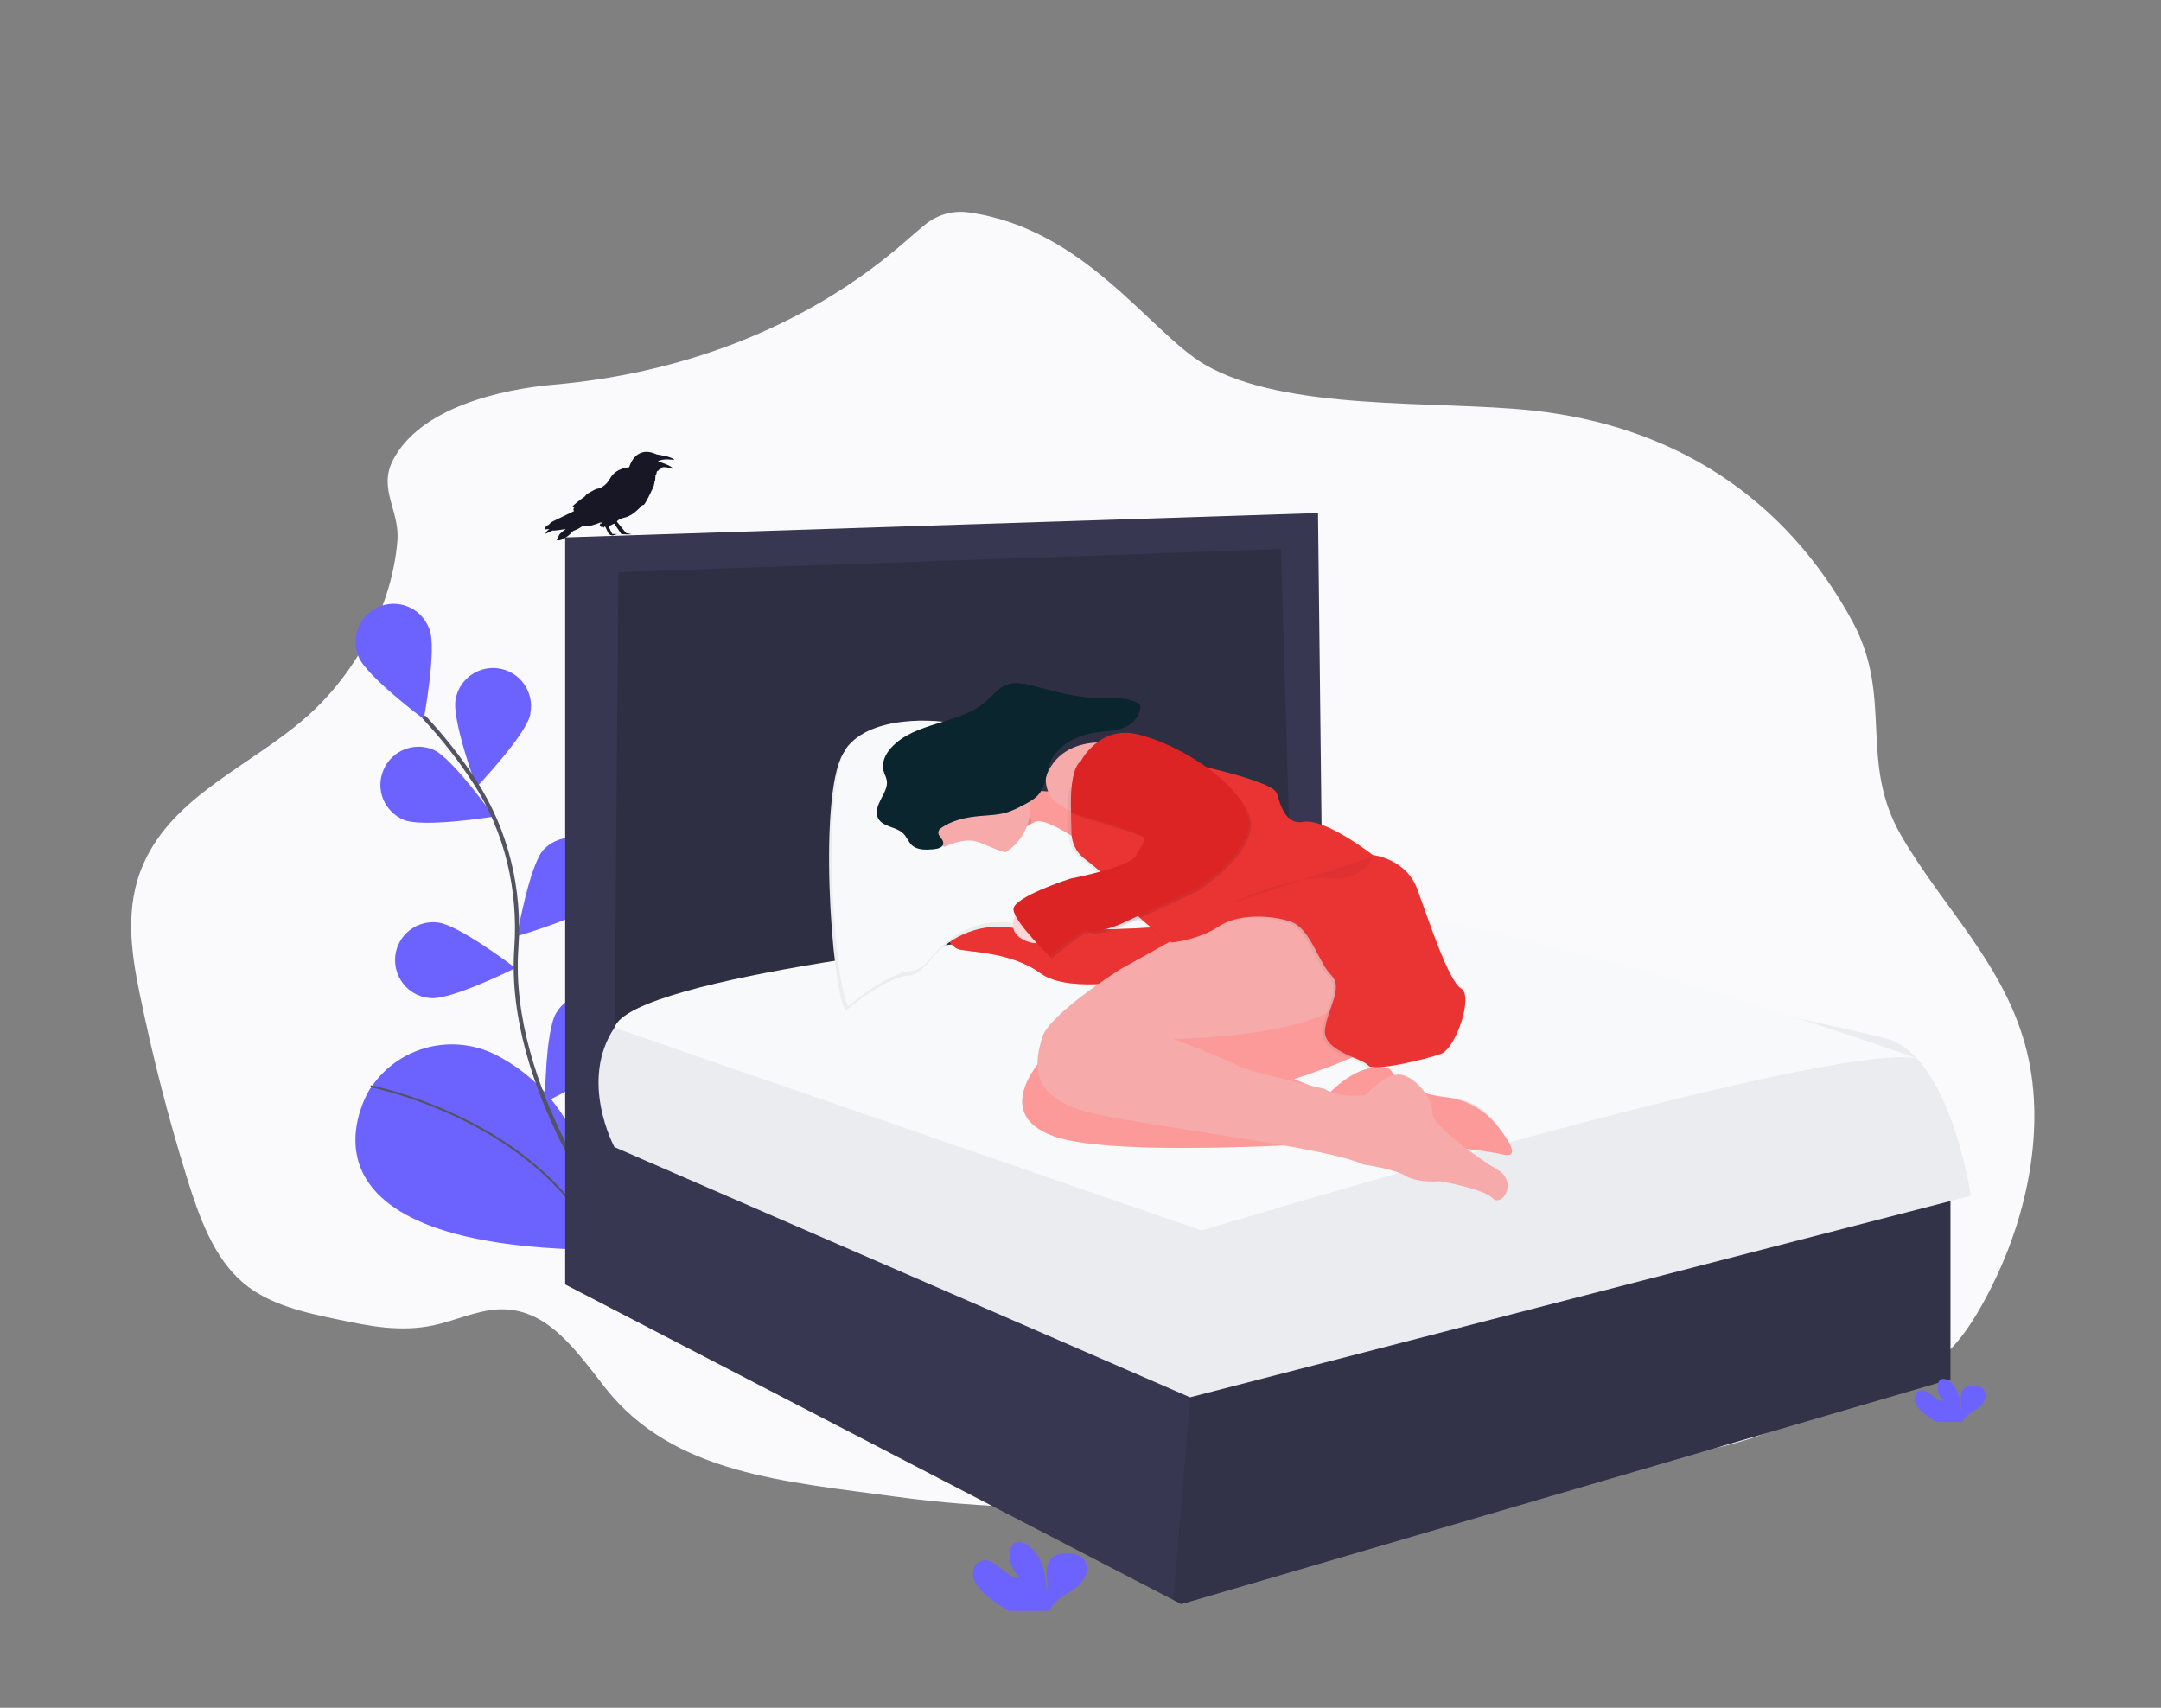 <?xml version="1.0" encoding="utf-8"?>
<!-- Generator: Adobe Illustrator 21.1.0, SVG Export Plug-In . SVG Version: 6.00 Build 0)  -->
<svg version="1.1" id="d6147fb8-5a87-4dd3-b5f0-ace64eac798a"
	 xmlns="http://www.w3.org/2000/svg" xmlns:xlink="http://www.w3.org/1999/xlink" x="0px" y="0px" viewBox="0 0 1057.2 835.5"
	 style="enable-background:new 0 0 1057.2 835.5;" xml:space="preserve">
<rect x="0" y="0" width="1057.2" height="835.5" fill="#808080" stroke="none"/>
<style type="text/css">
	.st0{fill:#FAFAFC;}
	.st1{fill:#6C63FF;}
	.st2{fill:none;stroke:#535461;stroke-miterlimit:10;}
	.st3{fill:none;stroke:#535461;stroke-width:2;stroke-miterlimit:10;}
	.st4{fill:#2F2F44;}
	.st5{fill:#373751;}
	.st6{opacity:0.1;enable-background:new    ;}
	.st7{fill:#EBECF0;}
	.st8{fill:#F8F9FA;}
	.st9{fill:#FFD5D8;}
	.st10{fill:#FF7C5E;}
	.st11{fill:#EA3333;}
	.st12{fill:#FC9A9A;}
	.st13{fill:#F7AAAA;}
	.st14{opacity:5.000000e-02;enable-background:new    ;}
	.st15{fill:#DD2424;}
	.st16{fill:#0B252E;}
	.st17{fill:#171726;}
</style>
<path class="st0" d="M473.6,103.9c-7.4-1-14.9,1.1-20.8,5.8c-3,2.4-5.9,5-8.8,7.5c-51.2,45.1-114.3,65.9-173.2,71
	c-25,2.2-65.5,11-78.7,37.2c-7.1,14.1,3.6,24.6,2.3,39.3c-2.5,30.7-19.1,63.2-43.3,85c-27.5,24.8-66,38.9-81,73.1
	c-9.2,21-5.9,43-1.9,62.7c6.3,30.8,14,60.9,23.1,90.2c6.1,19.7,13.2,39.7,27.8,52c12.8,10.8,30.2,14.5,47,18
	c14.7,3.1,29.9,6.1,46,2.7c10.5-2.3,21-7.2,31.3-7.8c24.2-1.4,38.7,20.6,52.8,38.5c33.3,42.2,88,45.7,142.6,53.2
	c83.6,11.5,170.6,1.4,255.7,7.9c36.6,2.8,82.4-25,120.2-28c21.6-1.9,42.9-7.5,62.7-16.7c39.6-18.1,65.8-12.4,89.8-52.9
	c24-40.5,34.1-88.8,24.4-128.1c-10.3-42.1-40.9-70.2-61.4-105.5c-21.2-36.5-3.7-67.3-23.8-104.7c-33.1-61.2-88-96.2-157-103.5
	c-46.8-5-120.3,0.7-160.1-22.5C562.4,162.5,530.6,111.6,473.6,103.9z"/>
<title>sleep analysis</title>
<g>
	<g>
		<path class="st1" d="M210.1,307.8c3.7,9.6-2.8,44-2.8,44s-28.1-21-31.9-30.5c-4-9.4,0.3-20.4,9.8-24.4s20.4,0.3,24.4,9.8
			C209.8,307,209.9,307.4,210.1,307.8z"/>
		<path class="st1" d="M259.4,349.6c-2.1,10.1-26.3,35.5-26.3,35.5s-12.2-32.9-10.2-43c1.8-10.1,11.5-16.8,21.6-15
			s16.8,11.5,15,21.6C259.5,348.9,259.4,349.2,259.4,349.6L259.4,349.6z"/>
		<path class="st1" d="M293.5,440.6c-6.9,7.6-40.6,17.4-40.6,17.4s6.1-34.6,12.9-42.2c7-7.5,18.7-8,26.3-1.1
			C299.5,421.5,300.1,433,293.5,440.6z"/>
		<path class="st1" d="M303.7,515.2c-5.5,8.7-37.1,24-37.1,24s0.1-35.1,5.6-43.8c5.3-8.8,16.7-11.6,25.5-6.4
			c8.8,5.3,11.6,16.7,6.4,25.5C304,514.8,303.9,515,303.7,515.2L303.7,515.2z"/>
		<path class="st1" d="M197.5,401.1c9.5,4,44.1-1.6,44.1-1.6s-20.2-28.7-29.6-32.7c-9.5-4-20.4,0.4-24.4,9.9
			C183.5,386.2,188,397.1,197.5,401.1z"/>
		<path class="st1" d="M210.6,488.3c10.2,1,41.6-14.7,41.6-14.7s-27.9-21.3-38.1-22.3c-10.2-1.2-19.5,6-20.7,16.2s6,19.5,16.2,20.7
			C210,488.2,210.3,488.2,210.6,488.3L210.6,488.3z"/>
		<g>
			<path class="st1" d="M181,532.7c0,0-49.6,77.4,112.9,78.8c0,0,2.4-67.4-50.7-95.1c-21.4-11.2-47.8-4.7-61.4,15.2L181,532.7z"/>
			<path class="st2" d="M181.3,531.4c0,0,83.2,16.4,112.6,80.1"/>
			<g>
				<path class="st3" d="M301.2,601c0,0-53.4-69.1-48.6-137.1c2-28.6-4.7-57.1-20.2-81.2c-7.4-11.4-15.8-22.1-25.1-32"/>
			</g>
		</g>
	</g>
	<polygon class="st4" points="285.3,271.1 285.3,538.6 641.1,469.4 634.3,264.3 	"/>
	<polygon class="st5" points="954.2,586.4 954.2,674.8 577.9,784.8 574.1,782.8 276.5,628.4 276.5,262.9 644.8,251 647.1,453.8 
		632.3,458.4 626.7,268.6 302.5,279.9 300.3,554.7 582.5,678.2 582.7,678.2 	"/>
	<polygon class="st6" points="954.2,586.4 954.2,674.8 577.9,784.8 574.1,782.8 582.7,678.2 	"/>
	<path class="st7" d="M500.6,458.1c0,0-182.2,18.2-199.9,44.5c-17.7,26.3-0.1,58.6-0.1,58.6l281.6,122.4l382-98.6
		c0,0-10.2-69.1-41.9-77.1c-31.7-7.9-284.5-62.3-284.5-62.3S535.7,439.4,500.6,458.1z"/>
	<path class="st8" d="M300.6,502.8L587.9,602c0,0,306.5-92.9,349.9-84.2c0,0-214.4-76.7-300-73.4c-68.2,2.7-139.7,13.9-139.7,13.9
		S308.5,477.4,300.6,502.8z"/>
	<path class="st9" d="M477,446.7c0,0-7.3-9.9-11.2-9.6s-3.3,16.8-3.3,16.8L477,446.7z"/>
	<path class="st10" d="M570.3,453.3c0,0-77.2,6.3-91.7-6.9c0,0-13.5-3.6-16.8,1.3s2.6,14.8,6.6,16.5s25.7,1,40.6,11.9
		c14.8,10.9,53.8,2,53.8,2l16.2-6.3L570.3,453.3z"/>
	<path class="st11" d="M570.3,453.3c0,0-77.2,6.3-91.7-6.9c0,0-13.5-3.6-16.8,1.3s2.6,14.8,6.6,16.5s25.7,1,40.6,11.9
		c14.8,10.9,53.8,2,53.8,2l16.2-6.3L570.3,453.3z"/>
	<path class="st9" d="M680.8,490.2c0,0-16.5-11.9-50.5,3S511.6,516,511.6,516s-28.4,28.4,4,39.9c32.4,11.5,154.4,2,154.4,2
		s49.8,3.3,65.3,6.9c9.4,2.2,2-8.4-5.3-17.1c-5.2-6.2-12.6-10-20.6-10.7c-9.7-0.8-23.3-3.9-29.4-14c0,0-11.9-5.9-29.7,11.9l-17.2-7
		c0,0,47.2-14.8,48.8-24.7C683.5,493.2,680.8,490.2,680.8,490.2z"/>
	<path class="st12" d="M680.8,490.2c0,0-16.5-11.9-50.5,3S511.6,516,511.6,516s-28.4,28.4,4,39.9c32.4,11.5,154.4,2,154.4,2
		s49.8,3.3,65.3,6.9c8.2,1.9,3.5-6-2.6-13.8c-6.2-7.9-15.4-13.1-25.4-14.2c-9.5-1.1-21.6-4.4-27.4-13.8c0,0-11.9-5.9-29.7,11.9
		l-17.2-7c0,0,47.2-14.8,48.8-24.7C683.5,493.2,680.8,490.2,680.8,490.2z"/>
	<path class="st13" d="M681.1,443.4c0,0-20.8-33-69.9-4.3l-63,35c0,0-35,22.1-38.3,33.3s-8.3,30.3,26.1,37.6s114.1,16.5,130.9,24.7
		c0,0,14.8,2,20.8,5.6s16.8,2.6,16.8,2.6s21.1,3.6,25.7,8.3s12.5-7.9,2.6-13.8s-32.3-21.8-32-28s-7.6-17.2-15.2-18.6
		s-17.5,9.9-17.5,9.9s-12.5,2-20.1-3c0,0-38.9-8.9-42.9-11.5s-31-12.9-31-12.9s64-0.7,82.8-17.8c0,0,7.3-5.3,13.2-3.6
		C670.3,486.9,699.6,475.7,681.1,443.4z"/>
	<path class="st9" d="M494.1,381.4c0,0,18.8,13.2,33.3,0s6.3,40.6,6.3,40.6s-20.1-26.7-50.1-9.2L494.1,381.4z"/>
	<path class="st12" d="M494.1,381.4c0,0,18.8,13.2,33.3,0s6.3,40.6,6.3,40.6s-20.1-26.7-50.1-9.2L494.1,381.4z"/>
	<path class="st8" d="M413.7,494.5c0,0,19.8-16.8,31-17.2c3.3-0.1,7.2-3.5,11-8.2c9.8-12.2,25.5-17.9,40.8-15
		c6.4,1.2,14.2,1.2,23.8-1.2c34.6-8.6,17.5-30,17.5-30l-10.9-9.2c0,0-14.8-10.2-20.5-9.6s-20.1,15.5-21.8,13.9s-21.8-16.5-25.1-20.5
		s-29.7-16.8-23.1-20.5s39.9-17.1,33.3-19.8s-42.2-6.6-56.1,9.9S406.7,485,413.7,494.5z"/>
	<path class="st14" d="M413.7,494.5c0,0,19.8-16.8,31-17.2c3.3-0.1,7.2-3.5,11-8.2c9.8-12.2,25.5-17.9,40.8-15
		c6.4,1.2,14.2,1.2,23.8-1.2c34.6-8.6,17.5-30,17.5-30l-10.9-9.2c0,0-14.8-10.2-20.5-9.6s-20.1,15.5-21.8,13.9s-21.8-16.5-25.1-20.5
		s-29.7-16.8-23.1-20.5s39.9-17.1,33.3-19.8s-42.2-6.6-56.1,9.9S406.7,485,413.7,494.5z"/>
	<path class="st8" d="M415,492.2c0,0,19.8-16.8,31-17.2c3.3-0.1,7.2-3.5,11-8.2c9.8-12.1,25.4-17.9,40.7-15
		c6.4,1.2,14.2,1.1,23.8-1.2c34.6-8.6,17.5-30,17.5-30l-10.9-9.2c0,0-14.8-10.2-20.4-9.6s-20.1,15.5-21.8,13.9s-21.8-16.5-25.1-20.5
		s-29.6-16.8-23.1-20.4s39.9-17.1,33.3-19.8s-42.2-6.6-56.1,9.9S408.1,482.7,415,492.2z"/>
	<path class="st13" d="M511.6,380.7c0,0,5.3-25.1,43.9-15.2s57.7,31.3,57.7,31.3l-35,16.2l-42.9-14.5
		C535.3,398.6,511.3,398.8,511.6,380.7z"/>
	<path class="st14" d="M582.2,374.5c0,0,37.1,8,40.6,13.5c0.1,0.1,0.2,0.2,0.3,0.3c1,0.7,2.6,16.5,13.2,14.5s34,16.2,34,16.2
		s16.2,1.6,21.8,16.8s15.2,44.9,21.4,48.5s-2.6,29.4-9.9,32s-33.3,8.9-35.6,5.6s-22.4-6.9-21.1-17.5c1.3-10.5,9.2-20.5,3-26.7
		s-10.2-22.8-19.5-26.1s-25.7-4.3-35.6,2.3c-9.9,6.6-21.8,6.9-21.8,6.9s-20.5-11.9-23.8-20.1c-2.2-5.6-13.3-14.9-20.3-20.3
		c-3.7-2.9-5.9-7.3-6.1-12c-0.3-8.1-0.5-20.1,0.3-22.1c1.3-3,19.5-20.8,19.5-20.8L582.2,374.5z"/>
	<path class="st11" d="M583.5,373.8c0,0,37.1,8,40.6,13.5c0.1,0.1,0.2,0.2,0.3,0.3c1,0.7,2.6,16.5,13.2,14.5s34,16.2,34,16.2
		s16.2,1.6,21.8,16.8s15.2,44.9,21.4,48.5s-2.6,29.4-9.9,32s-33.3,8.9-35.6,5.6s-22.4-6.9-21.1-17.5c1.3-10.5,9.2-20.5,3-26.7
		s-10.2-22.7-19.5-26s-25.7-4.3-35.6,2.3c-9.9,6.6-22.9,7.8-22.9,7.8s-19.3-12.7-22.6-20.9c-2.2-5.6-13.3-14.9-20.3-20.3
		c-3.7-2.9-5.9-7.3-6.1-12c-0.3-8.1-0.5-20.1,0.3-22.1c1.3-3,19.5-20.8,19.5-20.8L583.5,373.8z"/>
	<path class="st9" d="M498.1,445.4c-0.3,0.3-5.9,8.6,0.7,13.2c3.7,2.7,8.5,3.6,12.9,2.3L498.1,445.4z"/>
	<path class="st6" d="M529.7,373.5c0,0,8.9-17.8,28-13.2c19.1,4.6,46.8,21.4,53.4,38.3s-25,37.3-25,37.3l-37.6,17.5
		c0,0-11.5,4.6-14.8,3s-19.1,12.5-19.1,12.5s-17.8-17.1-17.8-23.1s27.7-14.9,27.7-14.9s33-6.3,32.6-12.5c0,0,5.6-6.6,2.6-8.6
		S525,398.4,525,398.4S523.8,377.4,529.7,373.5z"/>
	<path class="st15" d="M528.7,372.5c0,0,8.9-17.8,28-13.2c19.1,4.6,46.8,21.4,53.4,38.3s-25,37.3-25,37.3l-37.6,17.5
		c0,0-11.5,4.6-14.8,3s-19.1,12.5-19.1,12.5s-17.8-17.1-17.8-23.1s27.7-14.9,27.7-14.9s33-6.3,32.7-12.5c0,0,5.6-6.6,2.6-8.6
		S524,397.4,524,397.4S522.8,376.5,528.7,372.5z"/>
	<path class="st6" d="M486.6,409.4c5.3-3.3,11.4-5.3,17.6-5.8c1.8-3.5-2.9-7.3-2.9-11.5c0-3.5-1.3-4.9-2.6-7.9
		c-4.7-1.7-1.5-6.1-1.5-6.1L486.6,409.4z"/>
	<circle class="st13" cx="478.6" cy="395.3" r="25.4"/>
	<path class="st16" d="M459.6,405.7c5.7-4.4,13-5.9,20.2-6.5c4.5-0.4,9-0.5,13.3-1.9c2.5-0.9,4.8-1.9,7.1-3.2
		c3.1-1.6,6.2-3.2,8.3-5.9c3.3-4.3,3.2-10.2,5.2-15.1c3.7-9,13.9-13.7,23.5-14.9c5.6-0.7,11.7-0.7,16.2-4.2c2.3-1.8,3.8-4.4,4.4-7.3
		c0.2-0.6,0.1-1.3-0.2-1.9c-0.3-0.4-0.6-0.7-1.1-0.9c-5.8-3.1-12.8-2.3-19.3-2.4c-10.7-0.2-21.1-3.2-31.5-5.9
		c-4.4-1.1-9.1-2.3-13.3-0.6c-4,1.5-6.7,5.2-9.9,8c-13.1,11.6-34.9,9.9-46.6,22.9c-2.7,3-4.7,7.1-3.7,11.1c0.4,1.6,1.3,3.1,1.6,4.7
		c0.6,3.2-1.3,6.3-2.8,9.2s-2.9,6.4-1.5,9.3c2.2,4.5,9,4.1,12.5,7.7c1.6,1.6,2.4,4,4.1,5.6c2.7,2.5,6.9,2.3,10.6,2
		c2-0.2,5.3-0.9,4.7-3.5C461,409.7,457.8,408.7,459.6,405.7z"/>
	<path class="st8" d="M450.7,420.8c0,0,17.3-13,28.2-8.7s13.9,6.6,20.8,4s9.9,5.3,9.9,5.3l-43.2,12.5L450.7,420.8z"/>
	<path class="st14" d="M602.5,441.9c0,0,28-13.5,46.8-12.2s22.1-10.5,22.1-10.5"/>
	<path class="st1" d="M481.4,779.5c-2.3-2.2-4.5-4.7-5.2-7.8s0.6-6.8,3.6-8c3.3-1.3,6.9,1,9.6,3.4s5.8,5,9.3,4.5
		c-3.7-3.4-5.4-8.4-4.4-13.3c0.2-1,0.6-1.9,1.2-2.7c1.9-2,5.2-1.1,7.4,0.4c7,5,9,14.5,9,23.2c0.7-3.1,0.1-6.3,0.1-9.5
		s0.9-6.7,3.6-8.4c1.7-0.9,3.6-1.3,5.5-1.3c3.2-0.1,6.7,0.2,8.9,2.5c2.7,2.9,2,7.7-0.4,10.9c-2.3,3.2-5.9,5.2-9.2,7.3
		c-2.6,1.6-4.9,3.7-6.5,6.3c-0.2,0.4-0.4,0.7-0.5,1.1h-19.8C489.2,785.7,485,782.8,481.4,779.5z"/>
	<path class="st1" d="M939.9,690.3c-1.5-1.3-2.7-3-3.2-4.9c-0.4-1.9,0.4-4.3,2.3-5c2.1-0.8,4.3,0.6,6,2.1s3.6,3.1,5.8,2.8
		c-2.3-2.1-3.3-5.2-2.7-8.3c0.1-0.6,0.4-1.2,0.8-1.7c1.2-1.2,3.2-0.7,4.6,0.3c4.4,3.1,5.6,9,5.6,14.4c0.4-1.9,0.1-4,0.1-5.9
		s0.5-4.2,2.2-5.2c1-0.6,2.2-0.8,3.4-0.8c2-0.1,4.2,0.1,5.5,1.6c1.7,1.8,1.2,4.8-0.2,6.8s-3.7,3.2-5.7,4.6c-1.6,1-3,2.3-4.1,3.9
		c-0.1,0.2-0.2,0.5-0.3,0.7h-12.4C944.7,694.2,942.2,692.4,939.9,690.3z"/>
</g>
<g>
	<path class="st17" d="M321.2,222.3c-10.5-4.9-13.4,6.3-13.4,6.3s-6.4,0.2-9.3,5.4s-6.9,5.2-6.9,5.2s-4.6,2.4-4.9,2.9
		c-0.4,0.7-1,1.2-1.7,1.6c-0.1,0-5.3,3.9-4.8,4.1c0.3,0.1,0.6,0.2,0.9,0.3c-1.2,1.3-0.2,1.9-0.2,1.9l-10.1,4.9
		c-0.9,0.4-1.7,1-2.3,1.8c-1.1,0.3-1.9,1.2-2.1,2.3l2.4-0.2c-1.8,1.2-2,2.3-1.8,2.3s3.4-1.6,3.4-1.6c0,0.4,6.4-0.7,6.4-0.7
		s-3.1,2.2-3.3,3c-0.3,0.8-0.7,1.6-1.2,2.3c2.3,1.2,6.6-2.8,6.6-2.8s1.2-1.6,2.2-1.8c1.5-0.6,2.9-1.4,4.2-2.3c1.9,0.9,7.1-1,7.9-1.4
		c0.8-0.3,1.3-0.2,1.5,0.1c0.2,0.3-1.1,0.2-1.1,0.2v0.5c0,0-0.5,0.7-0.3,0.8c0.4,0.1,0.8,0.1,1.2,0.1c0,0-0.8,0.4-0.5,0.5
		s1.2-0.3,1.2-0.3v0.5l0.8-0.7l1.8,3.7c0,0,1.4,1,2.1,0.7l2.1-0.6l-2.5-0.1c0,0-2-3.9-1.8-4c0.3-0.1,0.5,0.2,0.8-0.1
		c0.2-0.1,0.4-0.2,0.7-0.3c0.4-0.3,0.8-0.5,1.3-0.6l3.5,5.1c1.7,0.1,3.4,0.2,5,0.1c-0.9-0.3-1.8-0.5-2.7-0.6l-4.5-5.6
		c0,0,0.3-1.2,4.2-2.1c3.9-0.9,8.2-6,8.2-6h0.6c1-0.5,4-7.1,4-7.1c0.9-1.5,1.4-3.2,1.5-5l0.2,0.2l0.2-2.8c0,0,0.6-0.6,0.5-0.9
		c-0.1-0.3,0.4-1.2,0.4-1.2s0.3,0.4,0.4,0c0.1-0.3,0.3-0.5,0.6-0.6l0.4-0.2l0.3-0.2l0.3-0.4c0.8-0.9,4.3,0.1,4.9,0.3s0.7,0,0.7,0
		c-0.6-1.4-7.3-3.5-7.3-3.5c2.1-1.6,8-0.7,8-0.7C328.6,223.2,321.3,222.4,321.2,222.3z"/>
</g>
</svg>
